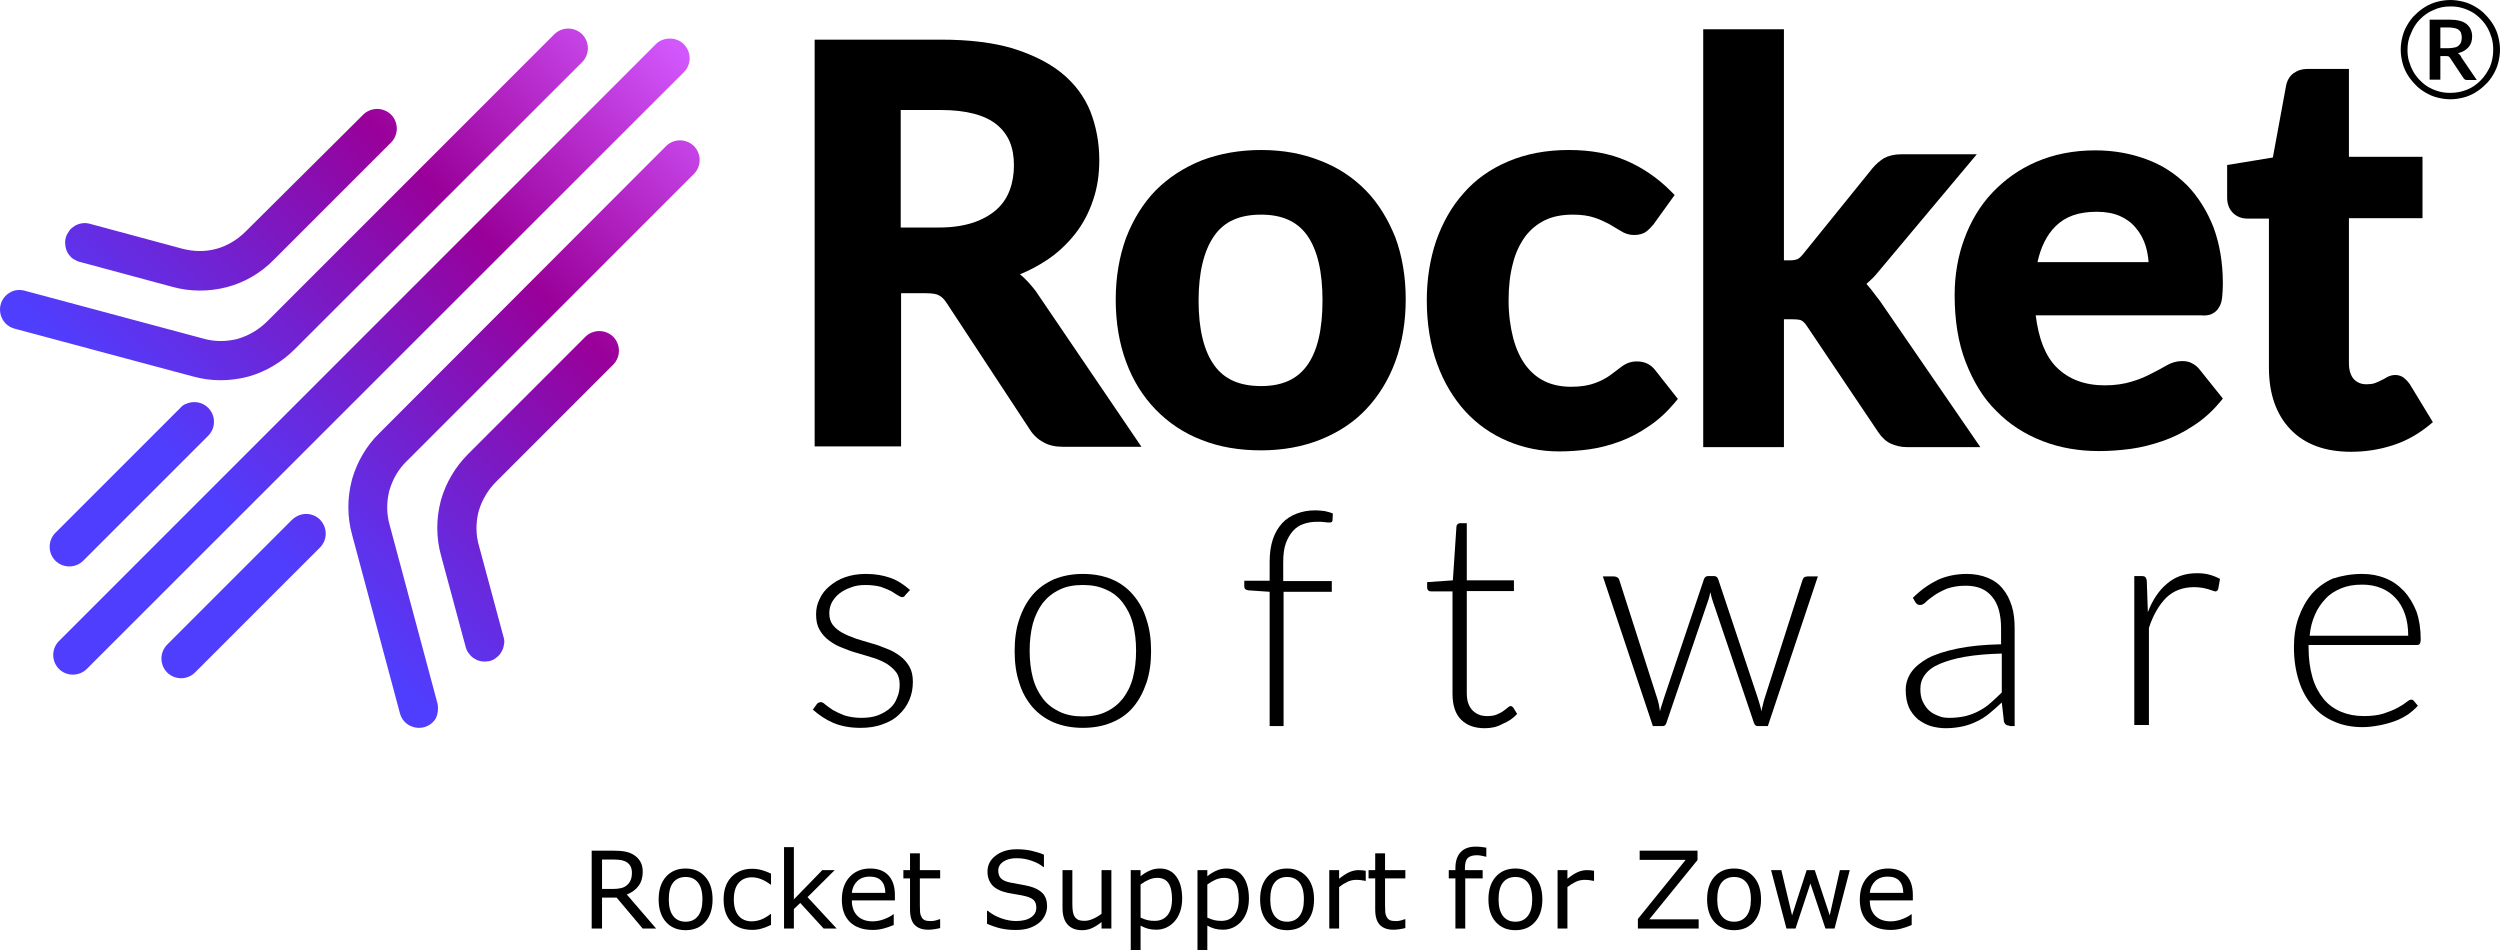 <?xml version="1.0" encoding="UTF-8" standalone="no"?>
<!-- Generator: Adobe Illustrator 26.0.1, SVG Export Plug-In . SVG Version: 6.00 Build 0)  -->

<svg
   version="1.1"
   id="Layer_1"
   x="0px"
   y="0px"
   viewBox="0 0 700.004 266.035"
   xml:space="preserve"
   width="700.004"
   height="266.035"
   xmlns="http://www.w3.org/2000/svg"
   xmlns:svg="http://www.w3.org/2000/svg"><defs
   id="defs60" />
<style
   type="text/css"
   id="style2">
	.st0{fill-rule:evenodd;clip-rule:evenodd;fill:url(#SVGID_1_);}
</style>
<g
   id="g53"
   transform="translate(-0.096)">
	<g
   id="g16">
		<path
   d="m 285.7,76.8 c 2.7,-1.1 5.1,-2.4 7.4,-3.9 3.2,-2.1 5.9,-4.7 8.1,-7.5 2.2,-2.8 3.9,-6.1 5,-9.5 1.2,-3.5 1.7,-7.2 1.7,-11.1 0,-4.9 -0.9,-9.5 -2.5,-13.6 C 303.7,27 301,23.4 297.3,20.4 293.7,17.5 289,15.2 283.5,13.5 278,11.9 271.3,11.1 263.7,11.1 H 228.2 V 125 h 24.2 V 82.1 h 6.9 c 2.1,0 3.2,0.3 3.7,0.6 0.8,0.4 1.5,1.1 2.2,2.2 l 23.2,35.3 c 1,1.6 2.3,2.8 3.8,3.6 1.5,0.9 3.4,1.3 5.5,1.3 h 22 L 290.1,81.5 c -1.4,-1.8 -2.8,-3.4 -4.4,-4.7 z m -33.4,-46 h 11.2 c 7.1,0 12.4,1.4 15.7,4.1 3.3,2.7 4.8,6.4 4.8,11.4 0,2.5 -0.4,4.9 -1.2,7 -0.8,2.1 -2,3.9 -3.7,5.4 -1.7,1.5 -3.8,2.7 -6.4,3.6 -2.7,0.9 -5.9,1.4 -9.5,1.4 h -10.9 z"
   id="path4" />
		<path
   d="m 382.6,53.4 c -3.5,-3.6 -7.8,-6.5 -12.8,-8.4 -5,-2 -10.5,-3 -16.6,-3 -6,0 -11.6,1 -16.6,2.9 -5,2 -9.3,4.8 -12.9,8.4 -3.5,3.6 -6.3,8.1 -8.3,13.3 -1.9,5.2 -2.9,11 -2.9,17.3 0,6.4 1,12.3 2.9,17.4 1.9,5.2 4.7,9.7 8.3,13.4 3.6,3.7 7.9,6.6 12.9,8.5 5,2 10.6,2.9 16.6,2.9 6,0 11.6,-1 16.6,-3 5,-2 9.3,-4.8 12.8,-8.5 3.5,-3.7 6.3,-8.2 8.2,-13.4 1.9,-5.2 2.9,-11 2.9,-17.4 0,-6.3 -1,-12.2 -2.9,-17.3 -2,-5 -4.7,-9.5 -8.2,-13.1 z m -16.5,48.9 c -2.8,3.9 -7,5.8 -12.9,5.8 -6,0 -10.3,-1.9 -13.1,-5.8 -2.9,-4 -4.4,-10.1 -4.4,-18.1 0,-7.9 1.5,-14.1 4.4,-18.2 2.8,-4 7.1,-5.9 13.1,-5.9 5.9,0 10.1,1.9 12.9,5.8 2.9,4.1 4.3,10.2 4.3,18.2 0,8.1 -1.4,14.2 -4.3,18.2 z"
   id="path6" />
		<path
   d="m 458.4,101.2 c -1.6,0 -3,0.5 -4.3,1.5 -0.9,0.7 -2,1.5 -3.2,2.4 -1.1,0.8 -2.6,1.6 -4.3,2.2 -1.6,0.6 -3.8,1 -6.6,1 -2.7,0 -5.2,-0.5 -7.3,-1.5 -2.1,-1 -3.9,-2.5 -5.4,-4.5 -1.5,-2 -2.7,-4.6 -3.5,-7.6 -0.8,-3.1 -1.3,-6.7 -1.3,-10.6 0,-3.8 0.4,-7.3 1.2,-10.3 0.7,-2.9 1.9,-5.4 3.4,-7.5 1.5,-2 3.3,-3.5 5.5,-4.6 2.2,-1.1 4.9,-1.6 7.9,-1.6 2.4,0 4.4,0.3 5.9,0.8 1.6,0.5 3,1.2 4.2,1.8 1.2,0.7 2.3,1.4 3.2,1.9 1.2,0.8 2.5,1.2 3.8,1.2 1.4,0 2.6,-0.3 3.5,-1 0.7,-0.5 1.3,-1.2 2,-2 l 5.9,-8.2 -1.1,-1.1 c -3.7,-3.7 -7.8,-6.5 -12.4,-8.5 -4.6,-2 -10,-3 -16.1,-3 -6.4,0 -12.1,1.1 -17,3.2 -5,2.1 -9.2,5.1 -12.5,8.9 -3.4,3.8 -5.9,8.3 -7.7,13.4 -1.7,5.1 -2.6,10.6 -2.6,16.6 0,6.6 1,12.6 2.9,17.8 1.9,5.2 4.6,9.7 7.9,13.3 3.3,3.6 7.3,6.4 11.8,8.3 4.5,1.9 9.3,2.9 14.4,2.9 2.8,0 5.7,-0.2 8.6,-0.6 2.9,-0.4 5.8,-1.2 8.5,-2.2 2.7,-1 5.4,-2.4 8,-4.2 2.6,-1.7 5,-3.9 7.2,-6.5 l 1,-1.2 -6.3,-8 c -1.3,-1.7 -3,-2.5 -5.2,-2.5 z"
   id="path8" />
		<path
   d="m 523.9,80.9 c -0.4,-0.5 -0.8,-0.9 -1.2,-1.4 0.4,-0.4 0.8,-0.7 1.2,-1.1 1,-0.9 1.9,-2 2.8,-3.1 l 26.9,-32.1 h -21.2 c -1.9,0 -3.5,0.4 -4.8,1.1 -1.1,0.7 -2.2,1.6 -3.2,2.8 l -19.4,24 c -0.8,1 -1.4,1.4 -1.7,1.5 -0.3,0.1 -0.9,0.3 -2.1,0.3 h -1.6 V 8.2 H 477 v 117 h 22.6 V 89.4 h 2.4 c 1.6,0 2.4,0.2 2.6,0.4 0.2,0.1 0.8,0.5 1.5,1.6 L 526,121 c 1,1.5 2.2,2.6 3.5,3.2 1.3,0.6 2.8,1 4.6,1 h 20.5 L 526.5,84.3 c -0.9,-1.2 -1.8,-2.3 -2.6,-3.4 z"
   id="path10" />
		<path
   d="m 619.2,88 c 0.9,-0.4 1.7,-1 2.2,-1.9 0.5,-0.8 0.8,-1.7 0.9,-2.9 0.1,-1 0.2,-2.3 0.2,-3.8 0,-5.8 -0.9,-11.1 -2.6,-15.7 -1.8,-4.6 -4.3,-8.6 -7.4,-11.8 -3.2,-3.2 -7,-5.7 -11.4,-7.3 -4.3,-1.6 -9.1,-2.5 -14.3,-2.5 -6.1,0 -11.6,1.1 -16.5,3.2 -4.9,2.1 -9,5.1 -12.4,8.7 -3.4,3.6 -6,8 -7.8,12.9 -1.8,4.9 -2.7,10.2 -2.7,15.7 0,7.1 1,13.4 3.1,18.8 2.1,5.4 4.9,10.1 8.6,13.7 3.6,3.7 8,6.5 12.9,8.4 4.9,1.9 10.2,2.8 15.8,2.8 2.8,0 5.8,-0.2 8.8,-0.6 3,-0.4 6.1,-1.2 9,-2.2 2.9,-1 5.8,-2.4 8.5,-4.2 2.7,-1.7 5.2,-3.9 7.4,-6.5 l 1,-1.2 -6.4,-8 c -0.6,-0.8 -1.3,-1.4 -2.1,-1.8 -0.8,-0.5 -1.8,-0.7 -2.9,-0.7 -1.5,0 -3,0.4 -4.5,1.3 -1.2,0.7 -2.7,1.5 -4.3,2.3 -1.5,0.8 -3.4,1.6 -5.5,2.2 -2,0.6 -4.5,1 -7.3,1 -5.7,0 -10.2,-1.7 -13.6,-5.1 -3.1,-3.1 -5,-8 -5.8,-14.5 h 46.3 c 1.1,0.1 2,0 2.8,-0.3 z M 570.6,73.4 c 0.9,-4.2 2.6,-7.6 5,-10 2.8,-2.8 6.5,-4.1 11.6,-4.1 2.5,0 4.7,0.4 6.5,1.2 1.8,0.8 3.3,1.9 4.5,3.4 1.2,1.4 2.1,3.1 2.7,5 0.4,1.4 0.7,2.9 0.8,4.5 z"
   id="path12" />
		<path
   d="m 674.8,107.5 -0.1,-0.1 c -0.5,-0.7 -1,-1.2 -1.5,-1.6 -1.3,-1 -3.2,-1.1 -4.9,-0.1 -0.4,0.3 -0.9,0.5 -1.5,0.8 -0.5,0.3 -1.1,0.5 -1.8,0.8 -0.6,0.2 -1.4,0.3 -2.3,0.3 -1.5,0 -2.6,-0.5 -3.5,-1.4 -0.9,-1 -1.4,-2.5 -1.4,-4.5 V 61.1 h 20.6 V 43.9 H 657.8 V 19.3 h -11.6 c -1.5,0 -2.8,0.4 -3.9,1.2 -1.1,0.8 -1.8,2 -2.1,3.5 l -3.7,20.1 -12.8,2.1 v 9.1 c 0,1.9 0.6,3.3 1.7,4.4 1.1,1 2.4,1.5 3.9,1.5 h 6.1 V 103 c 0,7.2 2,13 6,17.2 4,4.2 9.7,6.3 17,6.3 4,0 7.9,-0.6 11.6,-1.8 3.8,-1.2 7.1,-3.1 10.1,-5.5 l 1.2,-1 z"
   id="path14" />
	</g>
	<g
   id="g34">
		<path
   d="m 253.6,166.6 c -0.2,0.4 -0.5,0.6 -0.9,0.6 -0.3,0 -0.7,-0.2 -1.2,-0.5 -0.5,-0.3 -1.1,-0.7 -1.9,-1.2 -0.8,-0.4 -1.8,-0.8 -2.9,-1.2 -1.2,-0.3 -2.6,-0.5 -4.3,-0.5 -1.5,0 -2.9,0.2 -4.1,0.7 -1.2,0.4 -2.3,1 -3.2,1.7 -0.9,0.7 -1.6,1.6 -2.1,2.5 -0.5,1 -0.7,2 -0.7,3 0,1.3 0.3,2.4 1,3.3 0.7,0.9 1.6,1.6 2.7,2.2 1.1,0.6 2.3,1.1 3.7,1.6 1.4,0.4 2.8,0.9 4.3,1.3 1.5,0.4 2.9,0.9 4.3,1.5 1.4,0.5 2.6,1.2 3.7,2 1.1,0.8 2,1.8 2.7,3 0.7,1.2 1,2.6 1,4.3 0,1.8 -0.3,3.5 -1,5.1 -0.7,1.6 -1.6,2.9 -2.9,4.1 -1.2,1.2 -2.8,2.1 -4.6,2.7 -1.8,0.7 -3.9,1 -6.2,1 -2.9,0 -5.5,-0.5 -7.6,-1.4 -2.1,-0.9 -4,-2.2 -5.7,-3.7 l 1,-1.4 c 0.1,-0.2 0.3,-0.4 0.5,-0.5 0.2,-0.1 0.4,-0.2 0.7,-0.2 0.4,0 0.8,0.2 1.3,0.7 0.5,0.4 1.2,0.9 2.1,1.5 0.9,0.5 1.9,1 3.2,1.5 1.3,0.4 2.9,0.7 4.7,0.7 1.8,0 3.3,-0.2 4.7,-0.7 1.3,-0.5 2.5,-1.2 3.4,-2 0.9,-0.8 1.6,-1.8 2,-3 0.5,-1.1 0.7,-2.3 0.7,-3.6 0,-1.4 -0.3,-2.6 -1,-3.5 -0.7,-0.9 -1.6,-1.7 -2.7,-2.4 -1.1,-0.6 -2.3,-1.2 -3.7,-1.6 -1.4,-0.4 -2.8,-0.9 -4.3,-1.3 -1.5,-0.4 -2.9,-0.9 -4.3,-1.5 -1.4,-0.5 -2.6,-1.2 -3.7,-2 -1.1,-0.8 -2,-1.8 -2.7,-3 -0.7,-1.2 -1,-2.6 -1,-4.4 0,-1.5 0.3,-2.9 1,-4.3 0.6,-1.4 1.6,-2.6 2.8,-3.6 1.2,-1 2.6,-1.9 4.4,-2.5 1.7,-0.6 3.6,-0.9 5.8,-0.9 2.6,0 4.8,0.4 6.8,1.1 2,0.7 3.8,1.9 5.5,3.4 z"
   id="path18" />
		<path
   d="m 303.3,160.7 c 3,0 5.7,0.5 8.1,1.5 2.4,1 4.4,2.5 6,4.4 1.6,1.9 2.9,4.1 3.7,6.8 0.9,2.7 1.3,5.6 1.3,8.9 0,3.3 -0.4,6.2 -1.3,8.9 -0.9,2.6 -2.1,4.9 -3.7,6.8 -1.6,1.9 -3.6,3.3 -6,4.3 -2.4,1 -5.1,1.5 -8.1,1.5 -3,0 -5.7,-0.5 -8.1,-1.5 -2.4,-1 -4.4,-2.5 -6,-4.3 -1.6,-1.9 -2.9,-4.1 -3.7,-6.8 -0.9,-2.6 -1.3,-5.6 -1.3,-8.9 0,-3.3 0.4,-6.3 1.3,-8.9 0.9,-2.7 2.1,-4.9 3.7,-6.8 1.6,-1.9 3.6,-3.3 6,-4.4 2.5,-1 5.1,-1.5 8.1,-1.5 z m 0,39.9 c 2.5,0 4.7,-0.4 6.5,-1.3 1.9,-0.9 3.4,-2.1 4.7,-3.7 1.2,-1.6 2.2,-3.5 2.8,-5.8 0.6,-2.3 0.9,-4.8 0.9,-7.6 0,-2.8 -0.3,-5.3 -0.9,-7.6 -0.6,-2.3 -1.6,-4.2 -2.8,-5.8 -1.2,-1.6 -2.8,-2.9 -4.7,-3.7 -1.9,-0.9 -4,-1.3 -6.5,-1.3 -2.5,0 -4.7,0.4 -6.5,1.3 -1.9,0.9 -3.4,2.1 -4.7,3.7 -1.2,1.6 -2.2,3.6 -2.8,5.8 -0.6,2.3 -0.9,4.8 -0.9,7.6 0,2.8 0.3,5.3 0.9,7.6 0.6,2.3 1.6,4.2 2.8,5.8 1.2,1.6 2.8,2.8 4.7,3.7 1.9,0.9 4,1.3 6.5,1.3 z"
   id="path20" />
		<path
   d="m 355.6,203.2 v -37.5 l -5.9,-0.4 c -0.8,-0.1 -1.2,-0.4 -1.2,-1.1 v -1.6 h 7.1 v -5.3 c 0,-2.4 0.3,-4.5 0.9,-6.3 0.6,-1.8 1.5,-3.3 2.6,-4.5 1.1,-1.2 2.5,-2.1 4.1,-2.7 1.6,-0.6 3.3,-0.9 5.2,-0.9 0.9,0 1.7,0.1 2.6,0.2 0.9,0.2 1.7,0.4 2.3,0.7 l -0.1,1.9 c 0,0.4 -0.3,0.6 -0.8,0.6 -0.3,0 -0.8,0 -1.4,-0.1 -0.6,-0.1 -1.3,-0.1 -2.1,-0.1 -1.4,0 -2.6,0.2 -3.8,0.6 -1.2,0.4 -2.2,1.1 -3,2 -0.8,0.9 -1.5,2.1 -2,3.5 -0.5,1.4 -0.7,3.2 -0.7,5.3 v 5.2 H 373 v 3 h -13.5 v 37.6 h -3.9 z"
   id="path22" />
		<path
   d="m 415.8,203.9 c -2.8,0 -5,-0.8 -6.6,-2.4 -1.6,-1.6 -2.4,-4 -2.4,-7.3 v -28.6 h -6 c -0.3,0 -0.6,-0.1 -0.8,-0.3 -0.2,-0.2 -0.3,-0.4 -0.3,-0.7 V 163 l 7.2,-0.5 1,-15 c 0,-0.3 0.1,-0.5 0.3,-0.7 0.2,-0.2 0.4,-0.3 0.7,-0.3 h 1.9 v 16 H 424 v 3 h -13.2 v 28.4 c 0,1.2 0.1,2.1 0.4,3 0.3,0.8 0.7,1.5 1.2,2 0.5,0.5 1.1,0.9 1.8,1.2 0.7,0.3 1.5,0.4 2.3,0.4 1,0 1.9,-0.1 2.6,-0.4 0.7,-0.3 1.4,-0.6 1.9,-1 0.5,-0.4 1,-0.7 1.3,-1 0.3,-0.3 0.6,-0.4 0.8,-0.4 0.2,0 0.4,0.1 0.7,0.4 l 1.1,1.8 c -1.1,1.2 -2.4,2.1 -4.1,2.8 -1.6,0.9 -3.3,1.2 -5,1.2 z"
   id="path24" />
		<path
   d="m 448.9,161.4 h 3.1 c 0.4,0 0.7,0.1 1,0.3 0.3,0.2 0.4,0.4 0.5,0.7 l 10.6,33.1 c 0.2,0.6 0.4,1.3 0.5,1.9 0.1,0.6 0.2,1.2 0.3,1.8 0.1,-0.6 0.3,-1.2 0.5,-1.8 0.2,-0.6 0.4,-1.2 0.6,-1.9 l 11.2,-33.3 c 0.2,-0.6 0.6,-0.9 1.2,-0.9 h 1.6 c 0.6,0 1,0.3 1.2,0.9 l 11.1,33.3 c 0.4,1.3 0.8,2.5 1,3.7 0.1,-0.6 0.2,-1.2 0.4,-1.8 0.1,-0.6 0.3,-1.2 0.5,-1.9 l 10.6,-33.1 c 0.2,-0.7 0.7,-1 1.4,-1 h 2.9 l -14,41.9 h -2.9 c -0.4,0 -0.8,-0.3 -1,-0.9 l -11.5,-34 c -0.1,-0.4 -0.3,-0.8 -0.4,-1.3 -0.1,-0.4 -0.2,-0.8 -0.3,-1.3 -0.1,0.4 -0.2,0.8 -0.3,1.3 -0.1,0.4 -0.2,0.8 -0.4,1.3 l -11.6,34 c -0.2,0.6 -0.5,0.9 -1,0.9 h -2.8 z"
   id="path26" />
		<path
   d="m 562.8,203.2 c -0.8,0 -1.4,-0.4 -1.6,-1.2 l -0.6,-5.3 c -1.2,1.1 -2.3,2.1 -3.4,3 -1.1,0.9 -2.3,1.7 -3.6,2.3 -1.2,0.6 -2.6,1.1 -4,1.4 -1.4,0.3 -3,0.5 -4.7,0.5 -1.4,0 -2.8,-0.2 -4.2,-0.6 -1.3,-0.4 -2.5,-1.1 -3.6,-1.9 -1,-0.9 -1.9,-2 -2.5,-3.3 -0.6,-1.4 -0.9,-3 -0.9,-4.9 0,-1.8 0.5,-3.4 1.5,-4.9 1,-1.5 2.6,-2.8 4.7,-4 2.1,-1.1 4.9,-2 8.3,-2.7 3.4,-0.7 7.4,-1.1 12.2,-1.2 V 176 c 0,-3.9 -0.8,-6.9 -2.5,-8.9 -1.7,-2.1 -4.1,-3.1 -7.4,-3.1 -2,0 -3.7,0.3 -5.2,0.8 -1.4,0.6 -2.6,1.2 -3.6,1.9 -1,0.7 -1.8,1.3 -2.4,1.9 -0.6,0.6 -1.1,0.8 -1.6,0.8 -0.6,0 -1,-0.3 -1.3,-0.8 l -0.7,-1.2 c 2.2,-2.2 4.5,-3.8 6.9,-5 2.4,-1.1 5.2,-1.7 8.2,-1.7 2.2,0 4.2,0.4 5.9,1.1 1.7,0.7 3.1,1.7 4.2,3.1 1.1,1.3 1.9,2.9 2.5,4.8 0.6,1.9 0.8,4 0.8,6.3 v 27.3 h -1.4 z M 546,201 c 1.6,0 3.1,-0.2 4.5,-0.5 1.4,-0.4 2.6,-0.8 3.8,-1.5 1.2,-0.6 2.3,-1.4 3.3,-2.3 1,-0.9 2,-1.8 3,-2.8 V 183 c -4,0.1 -7.4,0.4 -10.3,0.9 -2.9,0.5 -5.2,1.2 -7.1,2 -1.9,0.8 -3.2,1.8 -4.1,3 -0.9,1.2 -1.3,2.5 -1.3,4 0,1.4 0.2,2.6 0.7,3.6 0.5,1 1.1,1.9 1.8,2.5 0.8,0.7 1.6,1.1 2.7,1.5 0.8,0.4 1.9,0.5 3,0.5 z"
   id="path28" />
		<path
   d="m 597.7,203.2 v -41.9 h 2.1 c 0.5,0 0.8,0.1 1,0.3 0.2,0.2 0.3,0.5 0.4,1 l 0.3,8.8 c 1.3,-3.4 3.1,-6.1 5.4,-8 2.2,-1.9 5,-2.9 8.3,-2.9 1.3,0 2.4,0.1 3.5,0.4 1.1,0.3 2.1,0.7 3,1.2 l -0.5,2.8 c -0.1,0.4 -0.4,0.7 -0.8,0.7 -0.2,0 -0.4,-0.1 -0.7,-0.2 -0.3,-0.1 -0.7,-0.2 -1.2,-0.4 -0.5,-0.1 -1,-0.3 -1.7,-0.4 -0.7,-0.1 -1.4,-0.2 -2.3,-0.2 -3.2,0 -5.8,1 -7.8,2.9 -2,2 -3.7,4.8 -4.9,8.5 V 203 h -4.1 z"
   id="path30" />
		<path
   d="m 661.5,160.7 c 2.4,0 4.5,0.4 6.5,1.2 2,0.8 3.7,2 5.2,3.6 1.5,1.6 2.6,3.5 3.5,5.7 0.8,2.3 1.2,4.9 1.2,7.8 0,0.6 -0.1,1 -0.3,1.3 -0.2,0.3 -0.5,0.3 -0.9,0.3 h -30.2 v 0.8 c 0,3.1 0.4,5.9 1.1,8.3 0.7,2.4 1.8,4.4 3.1,6 1.3,1.6 3,2.8 4.9,3.6 1.9,0.8 4,1.2 6.4,1.2 2.1,0 3.9,-0.2 5.5,-0.7 1.5,-0.5 2.8,-1 3.9,-1.6 1.1,-0.6 1.9,-1.1 2.5,-1.6 0.6,-0.5 1.1,-0.7 1.3,-0.7 0.4,0 0.6,0.1 0.8,0.4 l 1.1,1.3 c -0.7,0.8 -1.6,1.6 -2.7,2.4 -1.1,0.7 -2.3,1.4 -3.7,1.9 -1.4,0.5 -2.8,0.9 -4.4,1.2 -1.6,0.3 -3.1,0.5 -4.7,0.5 -2.9,0 -5.5,-0.5 -7.8,-1.5 -2.4,-1 -4.4,-2.4 -6.1,-4.4 -1.7,-1.9 -3,-4.2 -3.9,-7 -0.9,-2.8 -1.4,-5.9 -1.4,-9.5 0,-3 0.4,-5.8 1.3,-8.3 0.9,-2.5 2.1,-4.7 3.7,-6.6 1.6,-1.8 3.6,-3.3 5.9,-4.3 2.5,-0.8 5.2,-1.3 8.2,-1.3 z m 0,3 c -2.2,0 -4.1,0.3 -5.8,1 -1.7,0.7 -3.2,1.6 -4.4,2.9 -1.2,1.3 -2.3,2.8 -3,4.5 -0.8,1.8 -1.3,3.7 -1.5,5.9 h 27.6 c 0,-2.2 -0.3,-4.3 -0.9,-6 -0.6,-1.8 -1.5,-3.3 -2.6,-4.5 -1.1,-1.2 -2.5,-2.2 -4,-2.8 -1.7,-0.7 -3.5,-1 -5.4,-1 z"
   id="path32" />
	</g>
	
		<linearGradient
   id="SVGID_1_"
   gradientUnits="userSpaceOnUse"
   x1="189.919"
   y1="41.316"
   x2="20.84"
   y2="-127.763"
   gradientTransform="matrix(1,0,0,-1,0,55.25)">
		<stop
   offset="0"
   style="stop-color:#D257FC"
   id="stop36" />
		<stop
   offset="0.146"
   style="stop-color:#B72DCD"
   id="stop38" />
		<stop
   offset="0.316"
   style="stop-color:#990099"
   id="stop40" />
		<stop
   offset="0.441"
   style="stop-color:#8412B7"
   id="stop42" />
		<stop
   offset="0.756"
   style="stop-color:#503EFF"
   id="stop44" />
	</linearGradient>
	<path
   class="st0"
   d="M 4.1,92 C 2.7,91.6 1.5,90.7 0.8,89.4 0.1,88.1 -0.1,86.6 0.3,85.2 0.7,83.8 1.6,82.6 2.9,81.9 4,81.2 5.5,81 7,81.4 l 50,13.4 v 0 c 3.1,0.9 6.4,0.9 9.6,0.1 l 0.3,-0.1 c 3,-0.9 5.8,-2.6 8,-4.8 v 0 L 155.3,9.6 c 1,-1 2.4,-1.6 3.9,-1.6 1.5,0 2.9,0.6 3.9,1.6 1,1 1.6,2.4 1.6,3.9 0,1.5 -0.6,2.9 -1.6,3.9 L 82.6,97.8 v 0 c -3.6,3.6 -8,6.2 -12.8,7.6 -0.1,0 -0.3,0.1 -0.4,0.1 -5,1.3 -10.3,1.3 -15.3,-0.1 v 0 z m 18.6,-18.6 25.6,6.9 c 5,1.4 10.3,1.4 15.3,0.1 5,-1.3 9.6,-4 13.2,-7.7 l 32.8,-32.8 c 1,-1 1.6,-2.4 1.6,-3.9 0,-1.5 -0.6,-2.9 -1.6,-3.9 -1,-1 -2.4,-1.6 -3.9,-1.6 -1.5,0 -2.9,0.6 -3.9,1.6 L 68.9,64.8 c -2.4,2.4 -5.3,4.1 -8.3,4.9 -3,0.8 -6.3,0.8 -9.6,-0.1 L 25.4,62.7 c -0.7,-0.2 -1.4,-0.3 -2.2,-0.2 -0.7,0.1 -1.4,0.3 -2.1,0.7 -0.6,0.4 -1.2,0.8 -1.6,1.4 -0.4,0.6 -0.8,1.2 -1,2 -0.2,0.7 -0.2,1.4 -0.1,2.2 0.1,0.7 0.3,1.4 0.7,2.1 0.4,0.6 0.9,1.2 1.5,1.6 0.7,0.4 1.4,0.8 2.1,0.9 z M 122.6,197 109.2,147 c -0.9,-3.1 -0.9,-6.4 -0.1,-9.6 l 0.1,-0.3 c 0.9,-3 2.5,-5.8 4.8,-8 l 80.4,-80.4 c 1,-1 1.6,-2.4 1.6,-3.9 0,-1.5 -0.6,-2.9 -1.6,-3.9 -1,-1 -2.4,-1.6 -3.9,-1.6 -1.5,0 -2.9,0.6 -3.9,1.6 l -80.3,80.4 c -3.6,3.5 -6.2,8 -7.6,12.8 0,0.1 -0.1,0.3 -0.1,0.4 -1.3,5 -1.3,10.3 0.1,15.3 v 0 l 13.4,50 c 0.4,1.4 1.3,2.6 2.6,3.3 1.3,0.7 2.8,0.9 4.2,0.5 1.4,-0.4 2.6,-1.3 3.3,-2.6 0.5,-1.1 0.7,-2.6 0.4,-4 z m 18.5,-18.6 -6.9,-25.6 c -0.9,-3.1 -0.9,-6.4 -0.1,-9.6 l 0.1,-0.3 c 0.9,-3 2.6,-5.8 4.8,-8 l 32.8,-32.8 c 1,-1 1.6,-2.4 1.6,-3.9 0,-1.5 -0.6,-2.9 -1.6,-3.9 -1,-1 -2.4,-1.6 -3.9,-1.6 -1.5,0 -2.9,0.6 -3.9,1.6 l -32.8,32.8 c -3.6,3.6 -6.2,8 -7.6,12.8 0,0.1 -0.1,0.3 -0.1,0.4 -1.3,5 -1.3,10.3 0.1,15.3 v 0 l 6.9,25.6 c 0.2,0.7 0.5,1.4 1,1.9 0.4,0.6 1,1.1 1.6,1.4 0.6,0.4 1.3,0.6 2,0.7 0.7,0.1 1.4,0 2.1,-0.1 0.7,-0.2 1.4,-0.5 1.9,-1 0.6,-0.4 1.1,-1 1.4,-1.6 0.4,-0.6 0.6,-1.3 0.7,-2 0.2,-0.7 0.1,-1.4 -0.1,-2.1 z M 183.8,12.3 16.6,179.5 c -1,1 -1.6,2.4 -1.6,3.9 0,1.5 0.6,2.9 1.6,3.9 1,1 2.4,1.6 3.9,1.6 1.5,0 2.9,-0.6 3.9,-1.6 L 191.6,20.2 c 1,-1 1.6,-2.4 1.6,-3.9 0,-1.5 -0.6,-2.8 -1.6,-3.9 -1,-1 -2.4,-1.6 -3.9,-1.6 -1.5,0 -2.9,0.5 -3.9,1.5 z m -133.2,101.9 -35,35 c -1,1 -1.6,2.4 -1.6,3.9 0,1.5 0.6,2.9 1.6,3.9 1,1 2.4,1.6 3.9,1.6 1.5,0 2.9,-0.6 3.9,-1.6 l 35,-35 c 0.5,-0.5 0.9,-1.1 1.2,-1.8 0.3,-0.7 0.4,-1.4 0.4,-2.1 0,-0.7 -0.1,-1.4 -0.4,-2.1 -0.3,-0.7 -0.7,-1.3 -1.2,-1.8 -0.5,-0.5 -1.1,-0.9 -1.8,-1.2 -0.7,-0.3 -1.4,-0.4 -2.1,-0.4 -0.7,0 -1.4,0.1 -2.1,0.4 -0.7,0.2 -1.3,0.6 -1.8,1.2 z m 31.3,31.3 -35,35 c -1,1 -1.6,2.4 -1.6,3.9 0,1.5 0.6,2.9 1.6,3.9 1,1 2.4,1.6 3.9,1.6 1.5,0 2.9,-0.6 3.9,-1.6 l 35,-35 c 1,-1 1.6,-2.4 1.6,-3.9 0,-1.5 -0.6,-2.8 -1.6,-3.9 -1,-1 -2.4,-1.6 -3.9,-1.6 -1.4,0 -2.8,0.6 -3.9,1.6 z"
   id="path47"
   style="fill:url(#SVGID_1_)" />
	<g
   id="g51">
		<path
   d="m 672.3,13.9 c 0,-1.3 0.2,-2.5 0.5,-3.7 0.3,-1.2 0.8,-2.3 1.4,-3.3 0.6,-1 1.3,-2 2.2,-2.8 0.8,-0.8 1.8,-1.6 2.8,-2.2 1,-0.6 2.1,-1.1 3.3,-1.4 1.2,-0.3 2.4,-0.5 3.7,-0.5 1.3,0 2.5,0.2 3.7,0.5 1.2,0.3 2.3,0.8 3.3,1.4 1,0.6 2,1.3 2.8,2.2 0.8,0.8 1.6,1.8 2.2,2.8 0.6,1 1.1,2.1 1.4,3.3 0.3,1.2 0.5,2.4 0.5,3.7 0,1.3 -0.2,2.5 -0.5,3.7 -0.3,1.2 -0.8,2.3 -1.4,3.3 -0.6,1 -1.3,2 -2.2,2.8 -0.8,0.8 -1.8,1.6 -2.8,2.2 -1,0.6 -2.1,1.1 -3.3,1.4 -1.2,0.3 -2.4,0.5 -3.7,0.5 -1.3,0 -2.5,-0.2 -3.7,-0.5 -1.2,-0.3 -2.3,-0.8 -3.3,-1.4 -1,-0.6 -2,-1.3 -2.8,-2.2 -0.8,-0.8 -1.6,-1.8 -2.2,-2.8 -0.6,-1 -1.1,-2.1 -1.4,-3.3 -0.3,-1.2 -0.5,-2.4 -0.5,-3.7 z m 1.9,0 c 0,1.1 0.1,2.2 0.4,3.2 0.3,1 0.7,2 1.2,2.9 0.5,0.9 1.1,1.7 1.9,2.5 0.7,0.7 1.5,1.4 2.4,1.9 0.9,0.5 1.8,0.9 2.9,1.2 1,0.3 2.1,0.4 3.2,0.4 1.7,0 3.2,-0.3 4.7,-0.9 1.5,-0.6 2.7,-1.5 3.8,-2.6 1.1,-1.1 1.9,-2.4 2.6,-3.8 0.6,-1.5 0.9,-3.1 0.9,-4.7 0,-1.1 -0.1,-2.2 -0.4,-3.3 -0.3,-1 -0.7,-2 -1.2,-2.9 -0.5,-0.9 -1.1,-1.7 -1.9,-2.5 -0.7,-0.7 -1.5,-1.4 -2.4,-1.9 -0.9,-0.5 -1.8,-0.9 -2.9,-1.2 -1,-0.3 -2.1,-0.4 -3.2,-0.4 -1.7,0 -3.2,0.3 -4.7,1 -1.5,0.6 -2.7,1.5 -3.8,2.6 -1.1,1.1 -1.9,2.4 -2.5,3.9 -0.7,1.4 -1,3 -1,4.6 z m 9.2,1.7 v 6.7 h -3 V 5.5 h 5.5 c 2.2,0 3.8,0.4 4.8,1.2 1,0.8 1.6,2 1.6,3.5 0,1.2 -0.3,2.2 -1,3 -0.7,0.8 -1.7,1.4 -3,1.7 0.2,0.1 0.4,0.3 0.6,0.5 0.2,0.2 0.3,0.4 0.4,0.7 l 4.3,6.3 h -2.8 c -0.4,0 -0.7,-0.2 -0.9,-0.5 l -3.8,-5.7 c -0.1,-0.2 -0.2,-0.3 -0.4,-0.4 -0.2,-0.1 -0.4,-0.1 -0.7,-0.1 h -1.6 z m 0,-2.1 h 2.2 c 0.7,0 1.3,-0.1 1.8,-0.2 0.5,-0.1 0.9,-0.3 1.2,-0.6 0.3,-0.3 0.5,-0.6 0.6,-0.9 0.1,-0.4 0.2,-0.8 0.2,-1.3 0,-0.5 -0.1,-0.9 -0.2,-1.2 -0.1,-0.4 -0.3,-0.6 -0.6,-0.9 -0.3,-0.2 -0.6,-0.4 -1.1,-0.5 -0.4,-0.1 -1,-0.2 -1.6,-0.2 h -2.5 z"
   id="path49" />
	</g>
</g>
<g
   aria-label="Rocket Support for Zowe"
   id="text55"
   style="font-size:30px;text-anchor:middle"
   transform="translate(-0.096)"><path
     d="m 183.813,260 h -3.765 l -7.295,-8.672 h -4.087 V 260 h -2.9 v -21.812 h 6.108 q 1.978,0 3.296,0.264 1.318,0.249 2.373,0.908 1.187,0.747 1.846,1.89 0.674,1.128 0.674,2.871 0,2.358 -1.187,3.955 -1.187,1.582 -3.267,2.388 z m -6.782,-15.674 q 0,-0.938 -0.337,-1.655 -0.322,-0.732 -1.084,-1.23 -0.63,-0.425 -1.494,-0.586 -0.864,-0.176 -2.036,-0.176 h -3.413 v 8.232 h 2.93 q 1.377,0 2.402,-0.234 1.025,-0.249 1.743,-0.908 0.659,-0.615 0.967,-1.406 0.322,-0.806 0.322,-2.036 z"
     id="path62" /><path
     d="m 199.619,251.826 q 0,3.999 -2.051,6.313 -2.051,2.314 -5.493,2.314 -3.472,0 -5.522,-2.314 -2.036,-2.314 -2.036,-6.313 0,-3.999 2.036,-6.313 2.051,-2.329 5.522,-2.329 3.442,0 5.493,2.329 2.051,2.314 2.051,6.313 z m -2.842,0 q 0,-3.179 -1.245,-4.717 -1.245,-1.553 -3.457,-1.553 -2.241,0 -3.486,1.553 -1.23,1.538 -1.23,4.717 0,3.076 1.245,4.673 1.245,1.582 3.472,1.582 2.197,0 3.442,-1.567 1.26,-1.582 1.26,-4.688 z"
     id="path64" /><path
     d="m 215.981,258.975 q -1.377,0.659 -2.622,1.025 -1.23,0.366 -2.622,0.366 -1.772,0 -3.252,-0.513 -1.479,-0.527 -2.534,-1.582 -1.069,-1.055 -1.655,-2.666 -0.586,-1.611 -0.586,-3.765 0,-4.014 2.197,-6.299 2.212,-2.285 5.83,-2.285 1.406,0 2.754,0.396 1.362,0.396 2.49,0.967 v 3.062 h -0.146 q -1.26,-0.981 -2.607,-1.509 -1.333,-0.527 -2.607,-0.527 -2.344,0 -3.706,1.582 -1.348,1.567 -1.348,4.614 0,2.959 1.318,4.556 1.333,1.582 3.735,1.582 0.835,0 1.699,-0.22 0.864,-0.22 1.553,-0.571 0.601,-0.308 1.128,-0.645 0.527,-0.352 0.835,-0.601 h 0.146 z"
     id="path66" /><path
     d="m 234.365,260 h -3.633 l -6.562,-7.163 -1.787,1.699 V 260 h -2.754 v -22.793 h 2.754 v 14.619 l 7.954,-8.188 h 3.472 l -7.603,7.559 z"
     id="path68" /><path
     d="m 250.669,252.104 h -12.056 q 0,1.509 0.454,2.637 0.454,1.113 1.245,1.831 0.762,0.703 1.802,1.055 1.055,0.352 2.314,0.352 1.67,0 3.354,-0.659 1.699,-0.674 2.417,-1.318 h 0.146 v 3.003 q -1.392,0.586 -2.842,0.981 -1.45,0.396 -3.047,0.396 -4.072,0 -6.357,-2.197 -2.285,-2.212 -2.285,-6.27 0,-4.014 2.183,-6.372 2.197,-2.358 5.771,-2.358 3.311,0 5.098,1.934 1.802,1.934 1.802,5.493 z m -2.681,-2.109 q -0.015,-2.168 -1.099,-3.354 -1.069,-1.187 -3.267,-1.187 -2.212,0 -3.53,1.304 -1.304,1.304 -1.479,3.237 z"
     id="path70" /><path
     d="m 263.34,259.854 q -0.776,0.205 -1.699,0.337 -0.908,0.132 -1.626,0.132 -2.505,0 -3.809,-1.348 -1.304,-1.348 -1.304,-4.321 v -8.701 h -1.86 v -2.314 h 1.86 v -4.702 h 2.754 v 4.702 h 5.684 v 2.314 h -5.684 v 7.456 q 0,1.289 0.059,2.021 0.059,0.718 0.41,1.348 0.322,0.586 0.879,0.864 0.571,0.264 1.729,0.264 0.674,0 1.406,-0.19 0.732,-0.205 1.055,-0.337 h 0.146 z"
     id="path72" /><path
     d="m 293.281,253.774 q 0,1.274 -0.601,2.52 -0.586,1.245 -1.655,2.109 -1.172,0.938 -2.739,1.465 -1.553,0.527 -3.75,0.527 -2.358,0 -4.248,-0.439 -1.875,-0.439 -3.823,-1.304 v -3.633 h 0.205 q 1.655,1.377 3.823,2.124 2.168,0.747 4.072,0.747 2.695,0 4.189,-1.011 1.509,-1.011 1.509,-2.695 0,-1.45 -0.718,-2.139 -0.703,-0.688 -2.153,-1.069 -1.099,-0.293 -2.388,-0.483 -1.274,-0.19 -2.71,-0.483 -2.9,-0.615 -4.307,-2.095 -1.392,-1.494 -1.392,-3.882 0,-2.739 2.314,-4.482 2.314,-1.758 5.874,-1.758 2.3,0 4.219,0.439 1.919,0.439 3.398,1.084 v 3.428 h -0.205 q -1.245,-1.055 -3.281,-1.743 -2.021,-0.703 -4.146,-0.703 -2.329,0 -3.75,0.967 -1.406,0.967 -1.406,2.49 0,1.362 0.703,2.139 0.703,0.776 2.476,1.187 0.938,0.205 2.666,0.498 1.729,0.293 2.93,0.601 2.432,0.645 3.662,1.948 1.23,1.304 1.23,3.647 z"
     id="path74" /><path
     d="m 311.284,260 h -2.754 v -1.816 q -1.392,1.099 -2.666,1.685 -1.274,0.586 -2.812,0.586 -2.578,0 -4.014,-1.567 -1.436,-1.582 -1.436,-4.629 V 243.638 h 2.754 v 9.316 q 0,1.245 0.117,2.139 0.117,0.879 0.498,1.509 0.396,0.645 1.025,0.938 0.63,0.293 1.831,0.293 1.069,0 2.329,-0.557 1.274,-0.557 2.373,-1.421 V 243.638 h 2.754 z"
     id="path76" /><path
     d="m 331.104,251.621 q 0,1.992 -0.571,3.647 -0.571,1.641 -1.611,2.783 -0.967,1.084 -2.285,1.685 -1.304,0.586 -2.769,0.586 -1.274,0 -2.314,-0.278 -1.025,-0.278 -2.095,-0.864 v 6.855 H 316.704 V 243.638 h 2.754 v 1.714 q 1.099,-0.923 2.461,-1.538 1.377,-0.63 2.93,-0.63 2.959,0 4.6,2.241 1.655,2.227 1.655,6.196 z m -2.842,0.073 q 0,-2.959 -1.011,-4.424 -1.011,-1.465 -3.105,-1.465 -1.187,0 -2.388,0.513 -1.201,0.513 -2.3,1.348 v 9.272 q 1.172,0.527 2.007,0.718 0.85,0.19 1.919,0.19 2.3,0 3.589,-1.553 1.289,-1.553 1.289,-4.6 z"
     id="path78" /><path
     d="m 349.795,251.621 q 0,1.992 -0.571,3.647 -0.571,1.641 -1.611,2.783 -0.967,1.084 -2.285,1.685 -1.304,0.586 -2.769,0.586 -1.274,0 -2.314,-0.278 -1.025,-0.278 -2.095,-0.864 v 6.855 h -2.754 V 243.638 h 2.754 v 1.714 q 1.099,-0.923 2.461,-1.538 1.377,-0.63 2.93,-0.63 2.959,0 4.6,2.241 1.655,2.227 1.655,6.196 z m -2.842,0.073 q 0,-2.959 -1.011,-4.424 -1.011,-1.465 -3.105,-1.465 -1.187,0 -2.388,0.513 -1.201,0.513 -2.3,1.348 v 9.272 q 1.172,0.527 2.007,0.718 0.85,0.19 1.919,0.19 2.3,0 3.589,-1.553 1.289,-1.553 1.289,-4.6 z"
     id="path80" /><path
     d="m 368.032,251.826 q 0,3.999 -2.051,6.313 -2.051,2.314 -5.493,2.314 -3.472,0 -5.522,-2.314 -2.036,-2.314 -2.036,-6.313 0,-3.999 2.036,-6.313 2.051,-2.329 5.522,-2.329 3.442,0 5.493,2.329 2.051,2.314 2.051,6.313 z m -2.842,0 q 0,-3.179 -1.245,-4.717 -1.245,-1.553 -3.457,-1.553 -2.241,0 -3.486,1.553 -1.23,1.538 -1.23,4.717 0,3.076 1.245,4.673 1.245,1.582 3.472,1.582 2.197,0 3.442,-1.567 1.26,-1.582 1.26,-4.688 z"
     id="path82" /><path
     d="m 382.505,246.641 h -0.146 q -0.615,-0.146 -1.201,-0.205 -0.571,-0.073 -1.362,-0.073 -1.274,0 -2.461,0.571 -1.187,0.557 -2.285,1.45 V 260 h -2.754 v -16.362 h 2.754 v 2.417 q 1.641,-1.318 2.886,-1.86 1.26,-0.557 2.563,-0.557 0.718,0 1.04,0.044 0.322,0.029 0.967,0.132 z"
     id="path84" /><path
     d="m 393.594,259.854 q -0.776,0.205 -1.699,0.337 -0.908,0.132 -1.626,0.132 -2.505,0 -3.809,-1.348 -1.304,-1.348 -1.304,-4.321 v -8.701 h -1.86 v -2.314 h 1.86 v -4.702 h 2.754 v 4.702 h 5.684 v 2.314 h -5.684 v 7.456 q 0,1.289 0.059,2.021 0.059,0.718 0.41,1.348 0.322,0.586 0.879,0.864 0.571,0.264 1.729,0.264 0.674,0 1.406,-0.19 0.732,-0.205 1.055,-0.337 h 0.146 z"
     id="path86" /><path
     d="m 416.27,239.873 h -0.146 q -0.454,-0.132 -1.187,-0.264 -0.732,-0.146 -1.289,-0.146 -1.772,0 -2.578,0.791 -0.791,0.776 -0.791,2.827 v 0.557 h 4.966 v 2.314 h -4.878 V 260 h -2.754 v -14.048 h -1.86 v -2.314 h 1.86 v -0.542 q 0,-2.915 1.45,-4.468 1.45,-1.567 4.189,-1.567 0.923,0 1.655,0.088 0.747,0.088 1.362,0.205 z"
     id="path88" /><path
     d="m 431.958,251.826 q 0,3.999 -2.051,6.313 -2.051,2.314 -5.493,2.314 -3.472,0 -5.522,-2.314 -2.036,-2.314 -2.036,-6.313 0,-3.999 2.036,-6.313 2.051,-2.329 5.522,-2.329 3.442,0 5.493,2.329 2.051,2.314 2.051,6.313 z m -2.842,0 q 0,-3.179 -1.245,-4.717 -1.245,-1.553 -3.457,-1.553 -2.241,0 -3.486,1.553 -1.23,1.538 -1.23,4.717 0,3.076 1.245,4.673 1.245,1.582 3.472,1.582 2.197,0 3.442,-1.567 1.26,-1.582 1.26,-4.688 z"
     id="path90" /><path
     d="m 446.431,246.641 h -0.146 q -0.615,-0.146 -1.201,-0.205 -0.571,-0.073 -1.362,-0.073 -1.274,0 -2.461,0.571 -1.187,0.557 -2.285,1.45 V 260 h -2.754 v -16.362 h 2.754 v 2.417 q 1.641,-1.318 2.886,-1.86 1.26,-0.557 2.563,-0.557 0.718,0 1.04,0.044 0.322,0.029 0.967,0.132 z"
     id="path92" /><path
     d="m 475.728,260 h -17.021 v -2.695 L 472.08,240.767 H 459.204 v -2.578 h 16.201 v 2.622 l -13.506,16.611 h 13.828 z"
     id="path94" /><path
     d="m 493.188,251.826 q 0,3.999 -2.051,6.313 -2.051,2.314 -5.493,2.314 -3.472,0 -5.522,-2.314 -2.036,-2.314 -2.036,-6.313 0,-3.999 2.036,-6.313 2.051,-2.329 5.522,-2.329 3.442,0 5.493,2.329 2.051,2.314 2.051,6.313 z m -2.842,0 q 0,-3.179 -1.245,-4.717 -1.245,-1.553 -3.457,-1.553 -2.241,0 -3.486,1.553 -1.23,1.538 -1.23,4.717 0,3.076 1.245,4.673 1.245,1.582 3.472,1.582 2.197,0 3.442,-1.567 1.26,-1.582 1.26,-4.688 z"
     id="path96" /><path
     d="M 518.032,243.638 513.77,260 H 511.221 L 507.017,247.388 502.842,260 h -2.534 l -4.307,-16.362 h 2.871 l 3.003,12.671 4.087,-12.671 h 2.271 l 4.189,12.671 2.842,-12.671 z"
     id="path98" /><path
     d="m 535.698,252.104 h -12.056 q 0,1.509 0.454,2.637 0.454,1.113 1.245,1.831 0.762,0.703 1.802,1.055 1.055,0.352 2.314,0.352 1.67,0 3.354,-0.659 1.699,-0.674 2.417,-1.318 h 0.146 v 3.003 q -1.392,0.586 -2.842,0.981 -1.45,0.396 -3.047,0.396 -4.072,0 -6.357,-2.197 -2.285,-2.212 -2.285,-6.27 0,-4.014 2.183,-6.372 2.197,-2.358 5.771,-2.358 3.311,0 5.098,1.934 1.802,1.934 1.802,5.493 z m -2.681,-2.109 q -0.015,-2.168 -1.099,-3.354 -1.069,-1.187 -3.267,-1.187 -2.212,0 -3.53,1.304 -1.304,1.304 -1.479,3.237 z"
     id="path100" /></g></svg>
